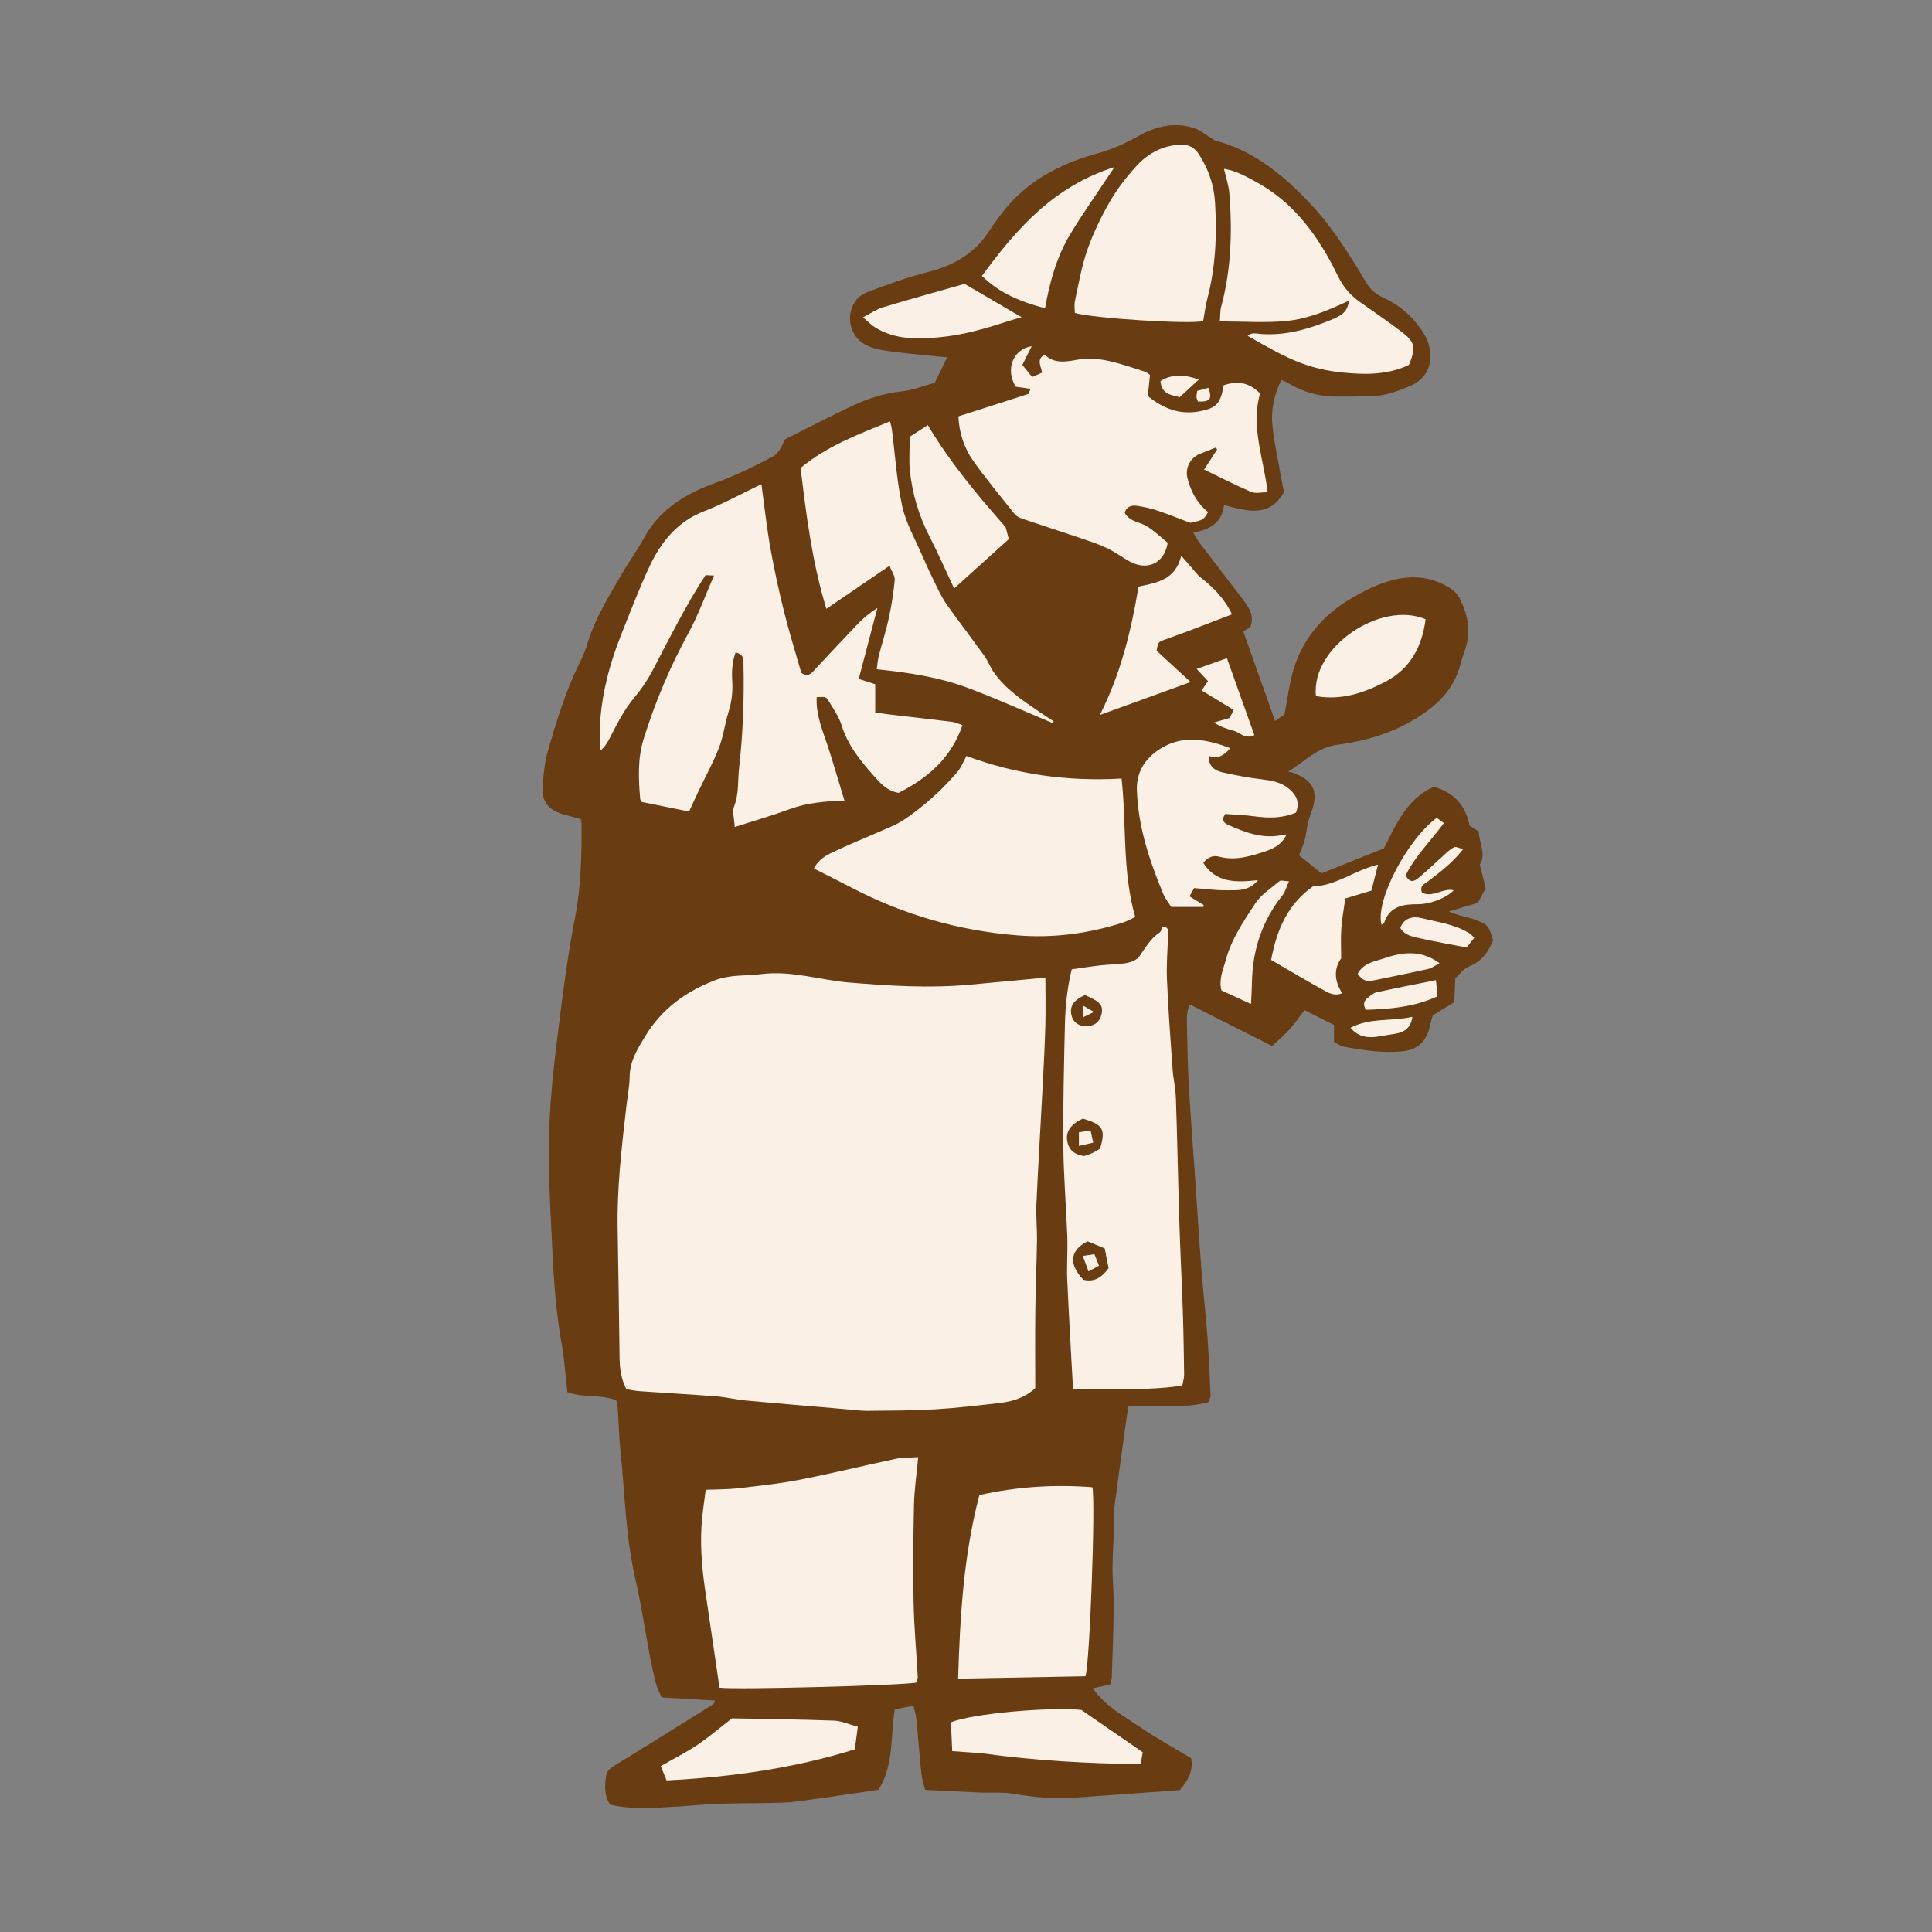 <svg version="1.1" id="svg" xmlns="http://www.w3.org/2000/svg" xmlns:xlink="http://www.w3.org/1999/xlink" x="0px" y="0px"
	 width="200px" height="200px" viewBox="0 0 200 200" enable-background="new 0 0 200 200" xml:space="preserve">
<rect x="0" y="0" width="200" height="200" fill="#808080" stroke="none"/>
<path class="stroke" fill="#693c11"  d="M152.758,95.228c-0.575-0.222-1.192-0.328-1.787-0.5c-0.263-0.077-0.515-0.188-0.994-0.367c1.181-0.355,2.107-0.633,3-0.902
	c0.261-0.477,0.494-0.9,0.82-1.495c-0.166-0.674-0.363-1.473-0.606-2.466c0.674-0.995-0.051-2.187-0.117-3.43
	c-0.333-0.207-0.66-0.41-0.939-0.583c-0.418-2.119-1.606-3.442-3.707-4.038c-2.83,1.264-3.917,3.937-5.163,6.375
	c-2.266,0.907-4.355,1.743-6.473,2.589c-0.812-0.658-1.561-1.263-2.316-1.875c0.211-0.546,0.439-1.024,0.576-1.526
	c0.15-0.551,0.206-1.128,0.326-1.689c0.073-0.346,0.162-0.693,0.292-1.021c0.943-2.392,0.323-3.704-2.307-4.437
	c1.726-1.054,3.031-2.495,5.039-2.76c2.839-0.376,5.55-1.144,8.028-2.636c2.233-1.346,4.05-3.023,4.746-5.654
	c0.125-0.472,0.266-0.94,0.433-1.398c0.71-1.926,0.381-3.761-0.528-5.518c-0.21-0.409-0.604-0.777-0.999-1.026
	c-1.735-1.091-3.598-1.342-5.616-0.894c-1.727,0.385-3.26,1.181-4.736,2.062c-2.795,1.67-4.827,4.051-5.801,7.187
	c-0.454,1.461-0.62,3.01-0.959,4.73c-0.188,0.131-0.568,0.398-0.976,0.684c-1.117-3.148-2.192-6.178-3.295-9.285
	c0.163-0.093,0.458-0.264,0.721-0.415c0.474-1.18-0.11-2.034-0.733-2.855c-1.501-1.977-3.023-3.937-4.527-5.91
	c-0.202-0.266-0.35-0.573-0.624-1.03c1.694-0.339,2.988-1.021,3.172-2.861c2.384,0.615,4.683,1.353,6.198-1.332
	c-0.135-0.721-0.272-1.416-0.395-2.113c-0.273-1.571-0.621-3.134-0.785-4.717c-0.172-1.64,0.141-3.232,0.921-4.791
	c0.31,0.141,0.515,0.21,0.694,0.32c1.472,0.9,3.072,1.371,4.792,1.398c1.242,0.019,2.486-0.01,3.729-0.027
	c1.49-0.021,2.822-0.505,4.191-1.108c2.455-1.081,2.395-3.694,1.337-5.39c-1.012-1.625-2.444-2.93-4.222-3.729
	c-0.822-0.369-1.363-0.911-1.813-1.662c-1.662-2.776-3.361-5.517-5.585-7.912c-2.882-3.105-6.072-5.682-10.025-6.686
	c-0.838-0.516-1.427-1.042-2.114-1.27c-2.017-0.666-3.996-0.192-5.745,0.793c-1.369,0.771-2.73,1.396-4.243,1.813
	c-3.287,0.906-6.34,2.33-8.744,4.821c-1.009,1.045-1.858,2.261-2.675,3.47c-1.479,2.189-3.564,3.321-6.073,3.97
	c-2.179,0.562-4.315,1.32-6.418,2.13c-1.511,0.581-2.113,2.406-1.508,3.896c0.562,1.381,1.788,1.844,3.054,2.071
	c1.74,0.312,3.515,0.426,5.276,0.619c0.454,0.05,0.909,0.083,1.498,0.135c-0.483,0.991-0.866,1.778-1.289,2.646
	c-1.127,0.304-2.261,0.767-3.429,0.885c-1.801,0.184-3.469,0.733-5.069,1.485c-2.364,1.109-4.679,2.322-7.015,3.491
	c-0.314,0.727-0.679,1.479-1.275,1.791c-1.881,0.985-3.8,1.938-5.794,2.657c-3.145,1.134-5.851,2.716-7.516,5.759
	c-0.701,1.283-1.577,2.468-2.307,3.736c-1.326,2.302-2.744,4.56-3.532,7.131c-0.194,0.634-0.424,1.268-0.724,1.858
	c-1.494,2.941-2.44,6.084-3.362,9.227c-0.357,1.218-0.486,2.521-0.567,3.796c-0.103,1.577,0.634,2.45,2.186,2.868
	c0.589,0.158,1.177,0.317,1.754,0.473c0.042,0.261,0.094,0.434,0.094,0.606c0.002,3.191-0.052,6.352-0.669,9.532
	c-0.876,4.518-1.431,9.103-1.989,13.676c-0.375,3.079-0.655,6.182-0.727,9.281c-0.074,3.189,0.111,6.389,0.26,9.58
	c0.18,3.897,0.357,7.795,1.06,11.65c0.293,1.605,0.389,3.247,0.588,4.993c1.603,0.653,3.412,0.179,5.07,0.867
	c0.047,0.258,0.13,0.554,0.15,0.854c0.1,1.458,0.13,2.923,0.279,4.375c0.458,4.446,0.543,8.931,1.555,13.321
	c0.597,2.586,0.977,5.222,1.473,7.832c0.191,1.001,0.403,2,0.662,2.984c0.128,0.486,0.383,0.938,0.571,1.382
	c1.958,0.115,3.74,0.221,5.522,0.326c-0.049,0.299-0.195,0.392-0.341,0.483c-3.199,1.993-6.387,4-9.604,5.961
	c-0.588,0.359-1.227,0.667-1.329,1.378c-0.144,0.998-0.201,2.027,0.416,2.946c2.311,0.545,4.615,0.337,6.915,0.208
	c1.416-0.08,2.826-0.245,4.242-0.291c2.258-0.072,4.519-0.038,6.776-0.124c1.146-0.044,2.29-0.246,3.432-0.392
	c0.83-0.106,1.657-0.237,2.485-0.358c0.702-0.103,1.403-0.203,2.104-0.307c0.649-0.096,1.298-0.193,1.841-0.274
	c1.626-2.64,1.213-5.539,1.676-8.329c0.64-0.119,1.229-0.23,1.936-0.362c0.121,0.541,0.26,0.955,0.302,1.379
	c0.187,1.897,0.33,3.8,0.525,5.697c0.052,0.503,0.231,0.994,0.383,1.625c2.015,0.1,3.906,0.203,5.8,0.285
	c1.104,0.047,2.234-0.075,3.312,0.116c2.156,0.383,4.311,0.548,6.487,0.401c3.533-0.238,7.064-0.508,10.768-0.776
	c0.697-0.864,1.452-1.88,1.162-3.3c-1.804-1.093-3.628-2.094-5.34-3.262c-1.679-1.145-3.54-2.115-4.832-3.974
	c0.723-0.159,1.262-0.278,1.8-0.397c0.071-0.313,0.153-0.523,0.161-0.736c0.08-2.436,0.179-4.872,0.207-7.308
	c0.017-1.37-0.139-2.741-0.13-4.111c0.01-1.46,0.132-2.918,0.187-4.378c0.024-0.62-0.065-1.249,0.013-1.86
	c0.361-2.812,0.762-5.619,1.15-8.428c0.088-0.642,0.181-1.284,0.274-1.945c2.833-0.196,5.597,0.267,8.297-0.457
	c0.096-0.268,0.24-0.472,0.231-0.672c-0.09-2.035-0.171-4.072-0.323-6.103c-0.167-2.254-0.436-4.5-0.609-6.755
	c-0.247-3.226-0.447-6.456-0.669-9.684c-0.218-3.185-0.468-6.368-0.649-9.554c-0.117-2.037-0.149-4.079-0.192-6.118
	c-0.017-0.767-0.066-1.556,0.292-2.287c2.876,1.452,5.632,2.843,8.518,4.3c0.604-0.568,1.246-1.105,1.804-1.72
	c0.557-0.615,1.029-1.307,1.556-1.988c1.015,0.51,1.995,1.001,3.052,1.531c0,0.518,0,1.083,0,1.751
	c0.357,0.179,0.682,0.439,1.042,0.504c2.053,0.37,4.114,0.698,6.213,0.447c1.334-0.159,2.244-0.971,2.597-2.3
	c0.124-0.467,0.244-0.936,0.359-1.387c0.731-0.451,1.442-0.89,2.234-1.379c0.036-0.792,0.071-1.566,0.111-2.467
	c0.415-0.372,0.837-0.981,1.411-1.217c1.311-0.538,2.028-1.505,2.493-2.718C154.126,95.854,154.042,95.725,152.758,95.228z"/>
<path fill-rule="evenodd" clip-rule="evenodd" fill="#faf0e5" class="fill" d="M108.221,101.263c0,1.692,0.037,3.321-0.008,4.948
	c-0.057,2.082-0.168,4.163-0.277,6.244c-0.212,4.069-0.463,8.136-0.649,12.207c-0.057,1.237,0.08,2.482,0.062,3.722
	c-0.036,2.436-0.145,4.871-0.173,7.307c-0.032,2.653-0.008,5.307-0.008,8.012c-0.979,0.92-2.251,1.371-3.621,1.529
	c-2.242,0.259-4.487,0.528-6.737,0.662c-2.338,0.138-4.686,0.134-7.03,0.158c-0.705,0.007-1.412-0.099-2.118-0.16
	c-3.488-0.299-6.977-0.587-10.463-0.91c-1.012-0.093-2.012-0.347-3.025-0.426c-2.644-0.207-5.292-0.353-7.937-0.538
	c-0.475-0.034-0.945-0.139-1.4-0.208c-0.532-1.06-0.681-2.093-0.696-3.167c-0.06-4.479-0.119-8.959-0.202-13.438
	c-0.079-4.228,0.415-8.412,0.894-12.599c0.12-1.058,0.333-2.113,0.351-3.173c0.024-1.604,0.812-2.859,1.598-4.156
	c1.708-2.817,4.182-4.628,7.218-5.797c1.585-0.61,3.232-0.443,4.85-0.645c3.098-0.387,6.055,0.628,9.089,0.878
	c4.119,0.339,8.229,0.602,12.357,0.229c2.428-0.22,4.855-0.453,7.283-0.676C107.742,101.249,107.913,101.263,108.221,101.263z"/>
<path fill-rule="evenodd" clip-rule="evenodd" fill="#faf0e5" class="fill" d="M76.058,85.612c-0.048-0.926-0.272-1.604-0.071-2.113
	c0.521-1.317,0.374-2.686,0.525-4.025c0.399-3.529,0.529-7.074,0.455-10.624c-0.011-0.516,0.094-1.113-0.818-1.306
	c-0.345,0.931-0.413,1.961-0.35,2.913c0.074,1.134-0.05,2.176-0.382,3.247c-0.38,1.22-0.53,2.521-0.989,3.706
	c-0.586,1.515-1.384,2.949-2.084,4.421c-0.341,0.714-0.665,1.435-1.008,2.178c-1.679-0.338-3.27-0.659-4.896-0.987
	c-0.048-0.087-0.159-0.196-0.169-0.313c-0.173-2.084-0.271-4.197,0.354-6.204c1.188-3.813,2.735-7.48,4.658-11
	c1.006-1.842,1.719-3.844,2.631-5.924c-0.446-0.021-0.649-0.031-0.877-0.042c-2.061,3.154-3.709,6.486-5.433,9.777
	c-0.552,1.051-1.23,2.059-1.992,2.966c-1.038,1.237-1.728,2.658-2.46,4.065c-0.255,0.489-0.525,0.972-1.029,1.376
	c0-1.038-0.064-2.08,0.013-3.113c0.226-3.075,1.021-6.025,2.159-8.88c0.952-2.386,1.861-4.795,2.954-7.116
	c1.193-2.536,2.879-4.626,5.653-5.701c1.968-0.762,3.832-1.794,5.919-2.791c0.317,2.301,0.55,4.479,0.932,6.631
	c0.395,2.223,0.879,4.434,1.426,6.625c0.535,2.143,1.197,4.253,1.775,6.28c0.764,0.504,1.078-0.009,1.435-0.389
	c1.457-1.549,2.9-3.111,4.372-4.645c0.605-0.63,1.274-1.199,2.066-1.682c-0.629,2.395-1.259,4.788-1.93,7.338
	c0.596,0.193,1.075,0.349,1.706,0.554c0,0.864,0,1.817,0,2.915c0.576,0.083,1.034,0.16,1.496,0.215
	c2.157,0.254,4.314,0.493,6.469,0.763c0.34,0.042,0.665,0.211,1.066,0.345c-1.173,3.432-3.646,5.5-6.605,7.006
	c-1.233-0.214-1.922-1.026-2.582-1.771c-1.377-1.557-2.688-3.161-3.327-5.226c-0.28-0.907-0.861-1.731-1.367-2.556
	c-0.263-0.431-0.323-0.394-1.21-0.354c-0.101,1.908,0.686,3.607,1.244,5.359c0.548,1.721,1.055,3.455,1.633,5.354
	c-1.917,0.055-3.824,0.201-5.652,0.873C79.991,84.412,78.168,84.934,76.058,85.612z"/>
<path fill-rule="evenodd" clip-rule="evenodd" fill="#faf0e5" class="fill" d="M122.399,143.435c-3.772,0.574-7.522,0.294-11.322,0.341
	c-0.207-3.843-0.433-7.587-0.599-11.333c-0.063-1.457,0.062-2.923,0.009-4.381c-0.115-3.143-0.385-6.284-0.413-9.426
	c-0.038-4.164,0.069-8.331,0.162-12.496c0.042-1.898,0.221-3.791,0.707-5.795c1.023-0.143,2.018-0.304,3.018-0.416
	c0.881-0.099,1.78-0.077,2.649-0.235c0.479-0.087,1.074-0.319,1.334-0.686c0.635-0.897,1.155-1.862,2.112-2.488
	c0.15-0.098,0.18-0.376,0.256-0.551c0.541-0.052,0.644,0.209,0.626,0.643c-0.066,1.588-0.201,3.182-0.135,4.766
	c0.129,3.099,0.361,6.193,0.582,9.288c0.073,1.014,0.312,2.02,0.345,3.033c0.147,4.387,0.231,8.777,0.368,13.165
	c0.093,2.967,0.249,5.933,0.348,8.9c0.072,2.17,0.105,4.342,0.135,6.514C122.585,142.62,122.478,142.962,122.399,143.435z
	 M114.759,131.282c-0.126-0.639-0.259-1.317-0.401-2.048c-0.644-0.268-1.241-0.516-1.769-0.734
	c-1.845,0.909-1.985,2.397-0.435,3.976C113.271,132.767,114.052,132.238,114.759,131.282z M112.102,115.797
	c-1.168,0.519-1.746,1.276-1.646,2.159c0.114,1.01,0.697,1.573,1.778,1.715c0.227-0.079,0.524-0.159,0.801-0.288
	c0.312-0.147,0.604-0.337,0.847-0.475C114.469,116.887,114.206,116.432,112.102,115.797z M112.296,103.009
	c-1.173,0.545-1.574,1.146-1.383,2.066c0.152,0.728,0.735,1.164,1.545,1.156c0.851-0.009,1.423-0.479,1.582-1.299
	C114.21,104.049,113.858,103.66,112.296,103.009z"/>
<path fill-rule="evenodd" clip-rule="evenodd" fill="#faf0e5" class="fill" d="M95.05,150.84c-0.164,1.793-0.397,3.368-0.434,4.948
	c-0.075,3.362-0.108,6.728-0.042,10.089c0.051,2.568,0.291,5.133,0.43,7.7c0.011,0.207-0.101,0.42-0.147,0.603
	c-1.058,0.286-18.844,0.766-20.374,0.529c-0.494-3.357-1.002-6.769-1.497-10.183c-0.357-2.46-0.547-4.929-0.298-7.413
	c0.092-0.917,0.23-1.83,0.366-2.894c1.16-0.047,2.22-0.026,3.263-0.146c2.148-0.248,4.307-0.47,6.425-0.884
	c3.34-0.65,6.646-1.465,9.976-2.171C93.401,150.875,94.119,150.906,95.05,150.84z"/>
<path fill-rule="evenodd" clip-rule="evenodd" fill="#faf0e5" class="fill" d="M131.23,50.955c-0.69,0-1.27,0.158-1.701-0.028
	c-1.648-0.71-3.249-1.531-4.884-2.319c0.476-0.726,0.917-1.391,1.344-2.065c0.021-0.031-0.085-0.14-0.132-0.212
	c-0.566,0.225-1.135,0.438-1.692,0.675c-0.971,0.412-1.498,1.48-1.24,2.5c0.353,1.397,1.022,2.613,2.136,3.506
	c-0.479,0.811-0.479,0.811-1.839,1.114c-1.062-0.401-2.21-0.867-3.383-1.265c-0.665-0.225-1.362-0.375-2.057-0.489
	c-0.601-0.098-1.157,0.016-1.349,0.713c0.514,0.946,1.568,0.931,2.322,1.412c0.775,0.495,1.452,1.144,2.126,1.688
	c-0.343,2.131-2.105,2.949-3.962,1.925c-0.813-0.45-1.567-1.02-2.406-1.408c-0.957-0.443-1.972-0.763-2.974-1.102
	c-1.921-0.651-3.854-1.27-5.774-1.925c-0.277-0.095-0.577-0.263-0.756-0.487c-1.434-1.799-2.902-3.575-4.239-5.446
	c-0.987-1.383-1.491-2.99-1.555-4.64c2.461-0.786,4.847-1.545,7.227-2.322c0.082-0.027,0.109-0.225,0.244-0.531
	c-0.558-0.078-1.046-0.145-1.53-0.212c-1.11-1.751-0.314-3.894,1.642-4.193c-0.323,0.648-0.624,1.251-0.965,1.933
	c0.325,0.402,0.646,0.8,1.011,1.251c0.377-0.165,0.683-0.298,1.033-0.452c-0.095-0.663-0.634-1.336,0.252-1.878
	c0.972,0.967,2.137,0.769,3.396,0.541c0.97-0.176,2.032-0.112,3.008,0.078c1.339,0.262,2.637,0.738,3.946,1.142
	c0.201,0.062,0.372,0.224,0.571,0.351c-0.079,0.751-0.157,1.478-0.231,2.184c1.613,1.321,3.323,1.949,5.269,1.602
	c1.864-0.334,2.259-0.818,2.587-2.714c1.336-0.445,2.575-0.375,3.771,0.857C129.45,44.096,130.797,47.418,131.23,50.955z"/>
<path fill-rule="evenodd" clip-rule="evenodd" fill="#faf0e5" class="fill" d="M84.255,89.908c0.539-1.051,1.42-1.443,2.241-1.825
	c1.926-0.898,3.9-1.687,5.842-2.552c0.562-0.25,1.107-0.563,1.61-0.919c1.926-1.364,3.666-2.942,5.191-4.742
	c0.358-0.423,0.559-0.98,0.908-1.615c5.102,1.9,10.45,2.667,16.06,2.341c0.523,4.771,0.054,9.588,1.41,14.334
	c-0.47,0.215-0.843,0.433-1.244,0.562c-3.579,1.156-7.226,1.641-11,1.334c-6.046-0.491-11.74-2.127-17.111-4.93
	C86.875,91.226,85.575,90.579,84.255,89.908z"/>
<path fill-rule="evenodd" clip-rule="evenodd" fill="#faf0e5" class="fill" d="M101.387,154.767c3.941-0.881,7.807-1.112,11.689-0.809
	c0.358,1.176-0.264,18.478-0.716,19.569c-4.336,0.081-8.716,0.163-13.177,0.247C99.378,167.379,99.74,160.996,101.387,154.767z"/>
<path fill-rule="evenodd" clip-rule="evenodd" fill="#faf0e5" class="fill" d="M108.964,74.849c-2.916-1.218-5.801-2.519-8.756-3.631
	c-2.988-1.124-6.146-1.59-9.443-1.939c0.068-0.495,0.088-0.93,0.194-1.342c0.341-1.331,0.768-2.64,1.057-3.98
	c0.281-1.293,0.483-2.608,0.607-3.925c0.039-0.4-0.296-0.835-0.543-1.463c-2.264,1.547-4.339,2.963-6.531,4.46
	c-1.461-4.764-2.079-9.607-2.67-14.583c2.697-2.263,5.948-3.471,9.257-4.828c0.092,0.382,0.159,0.582,0.186,0.788
	c0.345,2.676,0.505,5.392,1.083,8.016c0.395,1.785,1.359,3.448,2.097,5.153c0.475,1.096,0.983,2.179,1.512,3.25
	c0.313,0.635,0.644,1.271,1.054,1.845c1.263,1.763,2.582,3.486,3.848,5.248c0.356,0.496,0.565,1.098,0.911,1.605
	c1.229,1.799,3.02,2.97,4.773,4.174c0.488,0.335,0.987,0.653,1.481,0.979C109.042,74.732,109.002,74.791,108.964,74.849z"/>
<path fill-rule="evenodd" clip-rule="evenodd" fill="#faf0e5" class="fill" d="M145.855,37.771c-1.57,0.767-3.303,0.981-5.095,0.917
	c-5.22-0.189-7.464-1.573-11.604-3.918c0.43-0.397,0.926-0.23,1.346-0.197c2.597,0.202,5.001-0.52,7.355-1.482
	c0.446-0.184,0.911-0.407,1.253-0.732c0.308-0.293,0.46-0.751,0.572-1.254c-2.114,0.99-4.228,1.899-6.48,2.12
	c-2.231,0.219-4.5,0.048-6.926,0.048c0.05-0.594,0.02-1.075,0.138-1.515c1.04-3.862,1.162-7.789,0.847-11.743
	c-0.065-0.815-0.347-1.613-0.556-2.538c1.206,0.187,2.155,0.73,3.113,1.236c4.158,2.192,6.725,5.82,8.705,9.903
	c0.555,1.144,1.295,1.969,2.286,2.667c1.441,1.016,2.898,2.011,4.3,3.08C146.5,35.422,146.595,35.976,145.855,37.771z"/>
<path fill-rule="evenodd" clip-rule="evenodd" fill="#faf0e5" class="fill" d="M124.553,33.241c-1.454,0.346-11.388-0.287-13.289-0.847
	c0-0.382-0.076-0.828,0.013-1.237c0.387-1.77,0.682-3.578,1.279-5.279c0.609-1.74,1.424-3.432,2.348-5.03
	c0.768-1.328,1.735-2.569,2.775-3.7c1.195-1.297,2.716-2.103,4.551-2.178c0.848-0.036,1.455,0.338,1.887,1.011
	c0.973,1.515,1.551,3.148,1.663,4.976c0.208,3.384,0.062,6.725-0.81,10.018C124.781,31.695,124.697,32.444,124.553,33.241z"/>
<path fill-rule="evenodd" clip-rule="evenodd" fill="#faf0e5" class="fill" d="M134.161,84.117c-1.341,0.579-2.77,0.594-4.243,0.395
	c-1.042-0.141-2.1-0.173-3.087-0.25c-0.43,0.657-0.117,0.944,0.327,1.141c1.71,0.755,3.442,1.415,5.374,1.08
	c0.168-0.029,0.34-0.027,0.631-0.047c-0.511,1.051-1.408,1.45-2.295,1.737c-1.514,0.49-3.048,0.952-4.69,0.504
	c-0.572-0.157-1.142,0.042-1.614,0.653c1.324,2.085,3.377,2.032,5.665,1.783c-0.964,1.192-2.157,1.038-3.247,1.05
	c-1.101,0.011-2.203-0.141-3.367-0.226c-0.15,0.266-0.29,0.515-0.481,0.853c0.532,0.325,1.003,0.613,1.473,0.901
	c-0.01,0.065-0.021,0.131-0.032,0.196c-1.062,0-2.126,0-3.333,0c-0.244-0.394-0.617-0.846-0.832-1.364
	c-1.425-3.447-2.603-6.944-2.72-10.747c-0.06-1.959,0.954-3.307,2.327-4.208c2.278-1.493,4.776-1.116,7.338-0.114
	c-0.656,0.768-1.291,1.139-2.232,0.791c-0.01,1.194,0.729,1.549,1.482,1.723c1.377,0.316,2.777,0.56,4.181,0.731
	c1.039,0.125,1.981,0.331,2.787,1.078C134.277,82.429,134.54,83.12,134.161,84.117z"/>
<path fill-rule="evenodd" clip-rule="evenodd" fill="#faf0e5" class="fill" d="M113.858,74.013c2.168-4.302,3.228-8.663,4.005-13.291
	c1.792-0.386,3.829-0.646,4.417-3.198c0.712,0.825,1.27,1.47,1.829,2.115c1.395,1.056,2.622,2.264,3.425,3.956
	c-1.587,0.608-3.065,1.181-4.547,1.741c-0.828,0.313-1.665,0.601-2.493,0.912c-0.602,0.226-0.61,0.251-0.765,1.114
	c1.125,1.034,2.216,2.04,3.522,3.242C120.06,71.763,117.109,72.833,113.858,74.013z"/>
<path fill-rule="evenodd" clip-rule="evenodd" fill="#faf0e5" class="fill" d="M98.769,60.917c-0.883-1.876-1.658-3.659-2.547-5.382
	c-1.091-2.114-1.758-4.351-2.02-6.693c-0.131-1.175-0.023-2.375-0.023-3.635c0.562-0.36,1.15-0.738,1.87-1.2
	c2.295,3.854,5.12,7.239,8.055,10.567c0.098,0.365,0.199,0.747,0.329,1.236C102.61,57.452,100.754,59.127,98.769,60.917z"/>
<path fill-rule="evenodd" clip-rule="evenodd" fill="#faf0e5" class="fill" d="M88.802,178.756c-0.114,0.854-0.206,1.546-0.312,2.337
	c-6.349,1.979-12.83,2.873-19.489,3.216c-0.212-0.527-0.386-0.958-0.598-1.483c1.316-0.751,2.58-1.386,3.748-2.166
	c1.168-0.778,2.239-1.703,3.628-2.774c3.312,0.065,6.936,0.104,10.555,0.234C87.104,178.147,87.863,178.504,88.802,178.756z"/>
<path fill-rule="evenodd" clip-rule="evenodd" fill="#faf0e5" class="fill" d="M111.938,177.011c2.203,1.518,4.201,2.896,6.358,4.382
	c-0.046,0.26-0.117,0.66-0.218,1.23c-5.487-0.065-10.84-0.345-16.458-1.128c-0.778-0.056-1.851-0.132-3.048-0.218
	c-0.049-1.119-0.091-2.074-0.131-2.986C100.662,177.386,108.516,176.693,111.938,177.011z"/>
<path fill-rule="evenodd" clip-rule="evenodd" fill="#faf0e5" class="fill" d="M115.377,17.292c-1.645,2.477-3.2,4.656-4.579,6.94
	c-1.398,2.314-2.125,4.912-2.614,7.681c-2.464-0.66-4.648-1.504-6.536-3.348C105.213,23.7,109.079,19.284,115.377,17.292z"/>
<path fill-rule="evenodd" clip-rule="evenodd" fill="#faf0e5" class="fill" d="M131.584,99.372c0.592-3.147,1.718-5.766,4.336-7.613
	c2.34-0.04,4.248-1.647,6.734-2.256c-0.258,1.013-0.46,1.806-0.684,2.691c-0.92,0.277-1.831,0.553-2.706,0.817
	c-0.151,1.107-0.341,2.102-0.411,3.104c-0.069,0.961-0.016,1.93-0.016,3.095c-0.741,1.042-0.749,2.295,0.104,3.606
	c-0.709,0.306-1.299,0.028-1.791-0.242C135.295,101.557,133.478,100.469,131.584,99.372z"/>
<path fill-rule="evenodd" clip-rule="evenodd" fill="#faf0e5" class="fill" d="M147.579,64.104c-0.374,2.882-1.608,5.138-4.174,6.475
	c-2.251,1.174-4.604,1.951-7.184,1.479C135.714,66.938,142.976,62.14,147.579,64.104z"/>
<path fill-rule="evenodd" clip-rule="evenodd" fill="#faf0e5" class="fill" d="M89.342,32.854c0.824-0.428,1.4-0.849,2.045-1.042
	c2.915-0.874,5.848-1.683,8.461-2.426c2.136,1.247,3.988,2.329,5.908,3.451c-0.568,0.168-1.115,0.318-1.653,0.493
	c-2.227,0.725-4.471,1.363-6.816,1.58c-2.315,0.216-4.606,0.275-6.688-1.011C90.213,33.659,89.891,33.314,89.342,32.854z"/>
<path fill-rule="evenodd" clip-rule="evenodd" fill="#faf0e5" class="fill" d="M133.437,91.233c-0.285,0.632-0.395,1.104-0.668,1.443
	c-2.126,2.652-3.111,5.689-3.168,9.06c-0.011,0.656-0.054,1.312-0.094,2.202c-1.118-0.515-2.096-0.964-3.066-1.411
	c-0.298-1.175,0.189-2.165,0.459-3.164c0.582-2.164,1.846-4.01,3.05-5.845c0.606-0.925,1.645-1.574,2.517-2.314
	C132.582,91.105,132.87,91.208,133.437,91.233z"/>
<path fill-rule="evenodd" clip-rule="evenodd" fill="#faf0e5" class="fill" d="M151.458,87.912c-1.141,1.445-2.375,2.369-3.599,3.306
	c-0.366,0.28-0.93,0.445-0.656,1.19c1.105,0.565,2.154-0.511,3.275-0.251c-0.524,0.639-1.999,1.298-3.216,1.424
	c-0.352,0.036-0.708,0.02-1.062,0.035c-1.337,0.053-2.432,0.474-2.9,1.876c-0.034,0.101-0.178,0.164-0.282,0.254
	c-0.688-2.396,2.599-8.794,5.716-11.084c0.204,0.151,0.433,0.319,0.738,0.543c-1.359,1.855-2.993,3.438-3.951,5.403
	c0.419,0.902,0.954,0.588,1.351,0.254c0.982-0.824,1.901-1.722,2.859-2.577c0.256-0.23,0.533-0.471,0.845-0.593
	C150.749,87.625,151.014,87.792,151.458,87.912z"/>
<path fill-rule="evenodd" clip-rule="evenodd" fill="#faf0e5" class="fill" d="M127.008,68.135c0.998,2.793,1.915,5.359,2.845,7.962
	c-0.967,0.474-1.498-0.287-2.164-0.459c-0.667-0.173-1.324-0.39-2.028-0.841c0.511-0.146,1.021-0.294,1.642-0.473
	c0.088-0.184,0.212-0.443,0.397-0.833c-1.127-0.688-2.204-1.344-3.304-2.015c0.17-0.251,0.396-0.588,0.653-0.968
	c-0.376-0.403-0.695-0.744-1.177-1.26C124.933,68.871,125.853,68.545,127.008,68.135z"/>
<path fill-rule="evenodd" clip-rule="evenodd" fill="#faf0e5" class="fill" d="M140.547,100.808c0.583-1.135,1.778-1.275,2.742-1.605
	c1.865-0.637,3.789-0.914,5.731,0.504c-0.434,0.229-0.769,0.506-1.147,0.591c-1.936,0.436-3.882,0.822-5.826,1.223
	C141.476,101.639,141.006,101.482,140.547,100.808z"/>
<path fill-rule="evenodd" clip-rule="evenodd" fill="#faf0e5" class="fill" d="M148.651,101.459c0.065,0.703,0.107,1.163,0.155,1.676
	c-2.422,1.124-4.908,1.317-7.407,1.398c-0.32-0.542-0.22-0.928,0.179-1.235c0.279-0.214,0.564-0.496,0.886-0.567
	C144.442,102.294,146.43,101.909,148.651,101.459z"/>
<path fill-rule="evenodd" clip-rule="evenodd" fill="#faf0e5" class="fill" d="M152.621,97.07c-0.312,0.402-0.585,0.753-0.79,1.016
	c-1.753-0.34-3.343-0.611-4.913-0.97c-0.708-0.163-1.495-0.282-1.959-1.052c0.375-1.063,1.339-1.233,2.159-1.03
	c1.701,0.419,3.483,0.642,5.02,1.594C152.246,96.694,152.33,96.8,152.621,97.07z"/>
<path fill-rule="evenodd" clip-rule="evenodd" fill="#faf0e5" class="fill" d="M139.806,106.393c2.025-1.066,4.216-0.647,6.402-1.132
	c-0.169,1.396-1.175,1.687-2.063,1.799C142.677,107.247,141.07,107.906,139.806,106.393z"/>
<path fill-rule="evenodd" clip-rule="evenodd" fill="#faf0e5" class="fill" d="M124.104,39.288c-0.757,0.699-1.333,1.23-1.981,1.827
	c-0.814-0.238-1.878-0.24-1.992-1.668C121.412,38.659,122.685,38.794,124.104,39.288z"/>
<path fill-rule="evenodd" clip-rule="evenodd" fill="#faf0e5" class="fill" d="M123.937,40.465c0.438-0.12,0.798-0.221,1.152-0.318
	c0.418,1.169,0.202,1.446-1.077,1.427c-0.049-0.143-0.135-0.299-0.151-0.461C123.844,40.948,123.896,40.777,123.937,40.465z"/>
<path fill-rule="evenodd" clip-rule="evenodd" fill="#faf0e5" class="fill" d="M113.769,131.023c-0.359,0.195-0.648,0.352-1.089,0.591
	c-0.207-0.562-0.375-1.016-0.592-1.603c0.494-0.073,0.812-0.12,1.206-0.178C113.461,130.255,113.601,130.605,113.769,131.023z"/>
<path fill-rule="evenodd" clip-rule="evenodd" fill="#faf0e5" class="fill" d="M113.17,118.286c-0.571,0.131-0.957,0.22-1.483,0.34
	c0-0.568,0-0.929,0-1.413c0.396-0.062,0.757-0.118,1.207-0.188C112.986,117.445,113.055,117.763,113.17,118.286z"/>
<path fill-rule="evenodd" clip-rule="evenodd" fill="#faf0e5" class="fill" d="M112.118,105.307c0-0.47,0-0.738,0-1.209
	c0.399,0.233,0.649,0.38,1.126,0.657C112.765,104.99,112.513,105.113,112.118,105.307z"/>
</svg>

